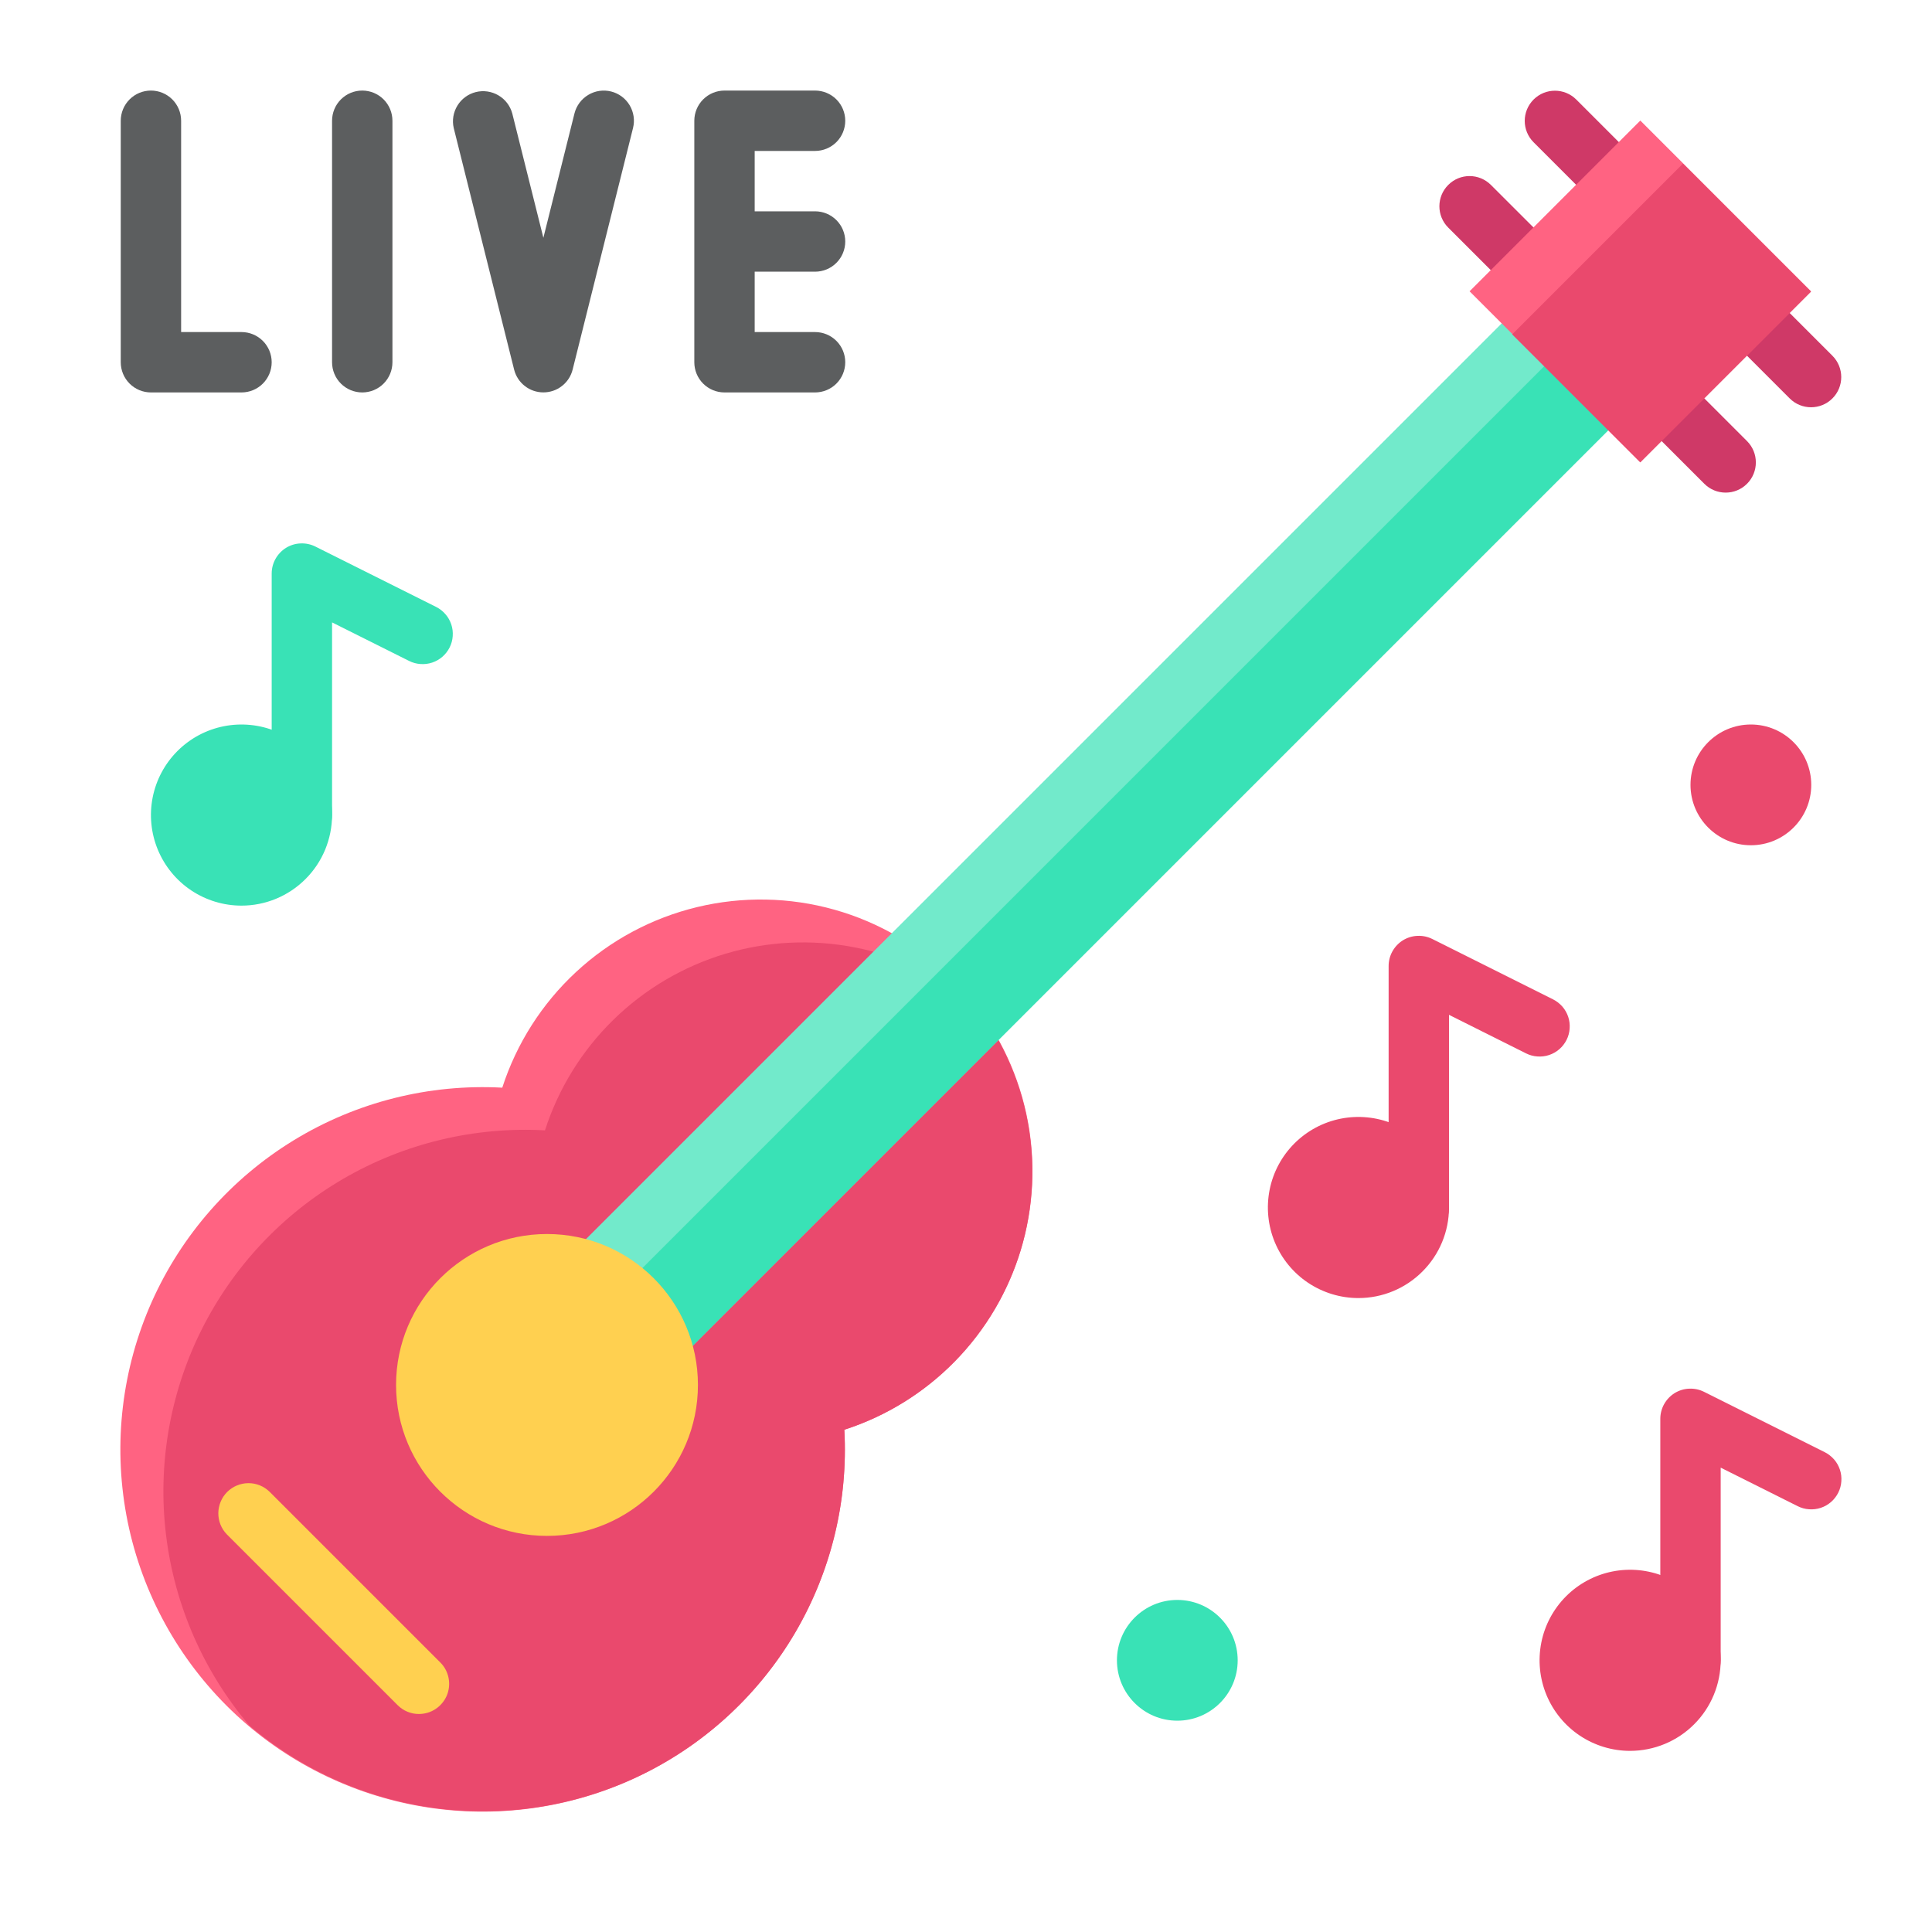 <svg width="40" height="40" viewBox="0 0 40 40" fill="none" xmlns="http://www.w3.org/2000/svg">
<path d="M35 35C34.834 35 34.675 34.934 34.558 34.817C34.441 34.7 34.375 34.541 34.375 34.375V29.375C34.375 29.268 34.402 29.164 34.454 29.071C34.506 28.978 34.581 28.899 34.671 28.843C34.762 28.787 34.865 28.755 34.972 28.751C35.078 28.746 35.184 28.768 35.28 28.816L37.78 30.066C37.853 30.103 37.918 30.154 37.972 30.215C38.026 30.277 38.067 30.349 38.093 30.427C38.119 30.505 38.129 30.587 38.123 30.669C38.118 30.751 38.096 30.831 38.059 30.905C38.022 30.978 37.971 31.044 37.91 31.097C37.847 31.151 37.776 31.192 37.698 31.218C37.62 31.244 37.538 31.254 37.456 31.248C37.374 31.243 37.294 31.221 37.22 31.184L35.625 30.386V34.375C35.625 34.541 35.559 34.7 35.442 34.817C35.325 34.934 35.166 35 35 35Z" fill="#EA496D"/>
<path d="M33.75 36.25C33.379 36.25 33.017 36.14 32.708 35.934C32.4 35.728 32.16 35.435 32.018 35.093C31.876 34.75 31.839 34.373 31.911 34.009C31.983 33.645 32.162 33.311 32.424 33.049C32.686 32.787 33.02 32.608 33.384 32.536C33.748 32.464 34.125 32.501 34.468 32.643C34.81 32.785 35.103 33.025 35.309 33.333C35.515 33.642 35.625 34.004 35.625 34.375C35.624 34.872 35.427 35.349 35.075 35.7C34.724 36.052 34.247 36.249 33.75 36.25Z" fill="#EA496D"/>
<path d="M17.481 29.601C18.398 29.305 19.223 28.778 19.877 28.072C20.532 27.365 20.994 26.503 21.22 25.566C21.445 24.63 21.427 23.651 21.166 22.724C20.904 21.797 20.41 20.952 19.729 20.271C19.047 19.59 18.203 19.095 17.276 18.834C16.349 18.573 15.37 18.555 14.434 18.78C13.497 19.006 12.634 19.468 11.928 20.123C11.222 20.777 10.695 21.603 10.399 22.519C8.883 22.437 7.378 22.816 6.082 23.608C4.787 24.399 3.762 25.565 3.143 26.951C2.525 28.337 2.341 29.879 2.617 31.372C2.893 32.864 3.616 34.238 4.689 35.312C5.762 36.385 7.136 37.107 8.629 37.383C10.122 37.659 11.663 37.475 13.049 36.857C14.436 36.238 15.601 35.213 16.393 33.918C17.184 32.622 17.564 31.117 17.481 29.601Z" fill="#FF6382"/>
<path d="M5.161 35.723C6.277 36.67 7.646 37.269 9.1 37.446C10.553 37.623 12.026 37.37 13.337 36.719C14.648 36.068 15.739 35.046 16.476 33.781C17.212 32.516 17.562 31.063 17.481 29.601C18.347 29.322 19.132 28.836 19.768 28.187C20.405 27.537 20.874 26.742 21.136 25.871C21.397 25 21.443 24.078 21.269 23.185C21.096 22.292 20.708 21.455 20.139 20.745C19.429 20.176 18.592 19.788 17.699 19.615C16.806 19.441 15.884 19.487 15.013 19.748C14.142 20.01 13.347 20.479 12.697 21.116C12.047 21.752 11.562 22.537 11.283 23.403C9.821 23.322 8.368 23.672 7.103 24.408C5.838 25.145 4.817 26.236 4.165 27.547C3.514 28.858 3.261 30.331 3.438 31.784C3.615 33.237 4.214 34.606 5.161 35.723L5.161 35.723Z" fill="#EA496D"/>
<path d="M37.054 6.481C36.81 6.237 36.414 6.237 36.17 6.481C35.926 6.725 35.926 7.121 36.17 7.365L37.054 8.249C37.298 8.493 37.694 8.493 37.938 8.249C38.182 8.005 38.182 7.609 37.938 7.365L37.054 6.481Z" fill="#CF3967"/>
<path d="M35.286 8.248C35.042 8.004 34.647 8.004 34.402 8.248C34.158 8.492 34.158 8.888 34.402 9.132L35.286 10.016C35.53 10.26 35.926 10.26 36.17 10.016C36.414 9.772 36.414 9.376 36.17 9.132L35.286 8.248Z" fill="#CF3967"/>
<path d="M32.635 2.061C32.391 1.817 31.995 1.817 31.751 2.061C31.507 2.305 31.507 2.701 31.751 2.945L32.635 3.829C32.879 4.073 33.275 4.073 33.519 3.829C33.763 3.585 33.763 3.189 33.519 2.945L32.635 2.061Z" fill="#CF3967"/>
<path d="M30.868 3.829C30.623 3.584 30.228 3.584 29.984 3.829C29.74 4.073 29.74 4.468 29.984 4.712L30.868 5.596C31.112 5.84 31.507 5.84 31.752 5.596C31.995 5.352 31.995 4.956 31.752 4.712L30.868 3.829Z" fill="#CF3967"/>
<path d="M32.087 5.699L34.296 7.909L12.089 30.116L9.88 27.906L32.087 5.699Z" fill="#72EACB"/>
<path d="M10.76 28.794L32.967 6.587L34.292 7.913L12.085 30.12L10.76 28.794Z" fill="#39E2B6"/>
<path d="M33.961 2.496L37.496 6.031L33.961 9.566L30.426 6.031L33.961 2.496Z" fill="#FF6382"/>
<path d="M31.308 6.923L34.843 3.388L37.495 6.039L33.96 9.574L31.308 6.923Z" fill="#EA496D"/>
<path d="M11.325 31.799C13.051 31.799 14.45 30.4 14.45 28.674C14.45 26.948 13.051 25.549 11.325 25.549C9.6 25.549 8.2 26.948 8.2 28.674C8.2 30.4 9.6 31.799 11.325 31.799Z" fill="#FFD050"/>
<path d="M8.674 35.486C8.592 35.487 8.511 35.471 8.435 35.439C8.359 35.408 8.29 35.361 8.232 35.303L4.697 31.768C4.582 31.65 4.519 31.492 4.52 31.328C4.522 31.164 4.587 31.006 4.703 30.89C4.819 30.774 4.976 30.709 5.141 30.707C5.305 30.706 5.463 30.77 5.58 30.884L9.116 34.42C9.204 34.507 9.263 34.618 9.287 34.74C9.311 34.861 9.299 34.986 9.252 35.101C9.204 35.215 9.124 35.312 9.021 35.381C8.919 35.45 8.798 35.486 8.674 35.486Z" fill="#FFD050"/>
<path d="M6.25 17.5C6.084 17.5 5.925 17.434 5.808 17.317C5.691 17.2 5.625 17.041 5.625 16.875V11.875C5.625 11.768 5.652 11.664 5.704 11.571C5.756 11.478 5.831 11.399 5.921 11.343C6.012 11.287 6.115 11.255 6.222 11.251C6.328 11.246 6.434 11.268 6.53 11.316L9.03 12.566C9.103 12.603 9.168 12.653 9.222 12.716C9.276 12.777 9.317 12.85 9.343 12.927C9.369 13.005 9.379 13.088 9.373 13.169C9.368 13.251 9.346 13.331 9.309 13.405C9.272 13.478 9.222 13.543 9.16 13.597C9.098 13.651 9.026 13.692 8.948 13.718C8.87 13.744 8.788 13.754 8.706 13.748C8.624 13.743 8.544 13.721 8.47 13.684L6.875 12.886V16.875C6.875 17.041 6.809 17.2 6.692 17.317C6.575 17.434 6.416 17.5 6.25 17.5Z" fill="#39E2B6"/>
<path d="M5 18.75C4.629 18.75 4.267 18.64 3.958 18.434C3.65 18.228 3.41 17.935 3.268 17.593C3.126 17.25 3.089 16.873 3.161 16.509C3.233 16.145 3.412 15.811 3.674 15.549C3.936 15.287 4.27 15.108 4.634 15.036C4.998 14.964 5.375 15.001 5.718 15.143C6.06 15.285 6.353 15.525 6.559 15.833C6.765 16.142 6.875 16.504 6.875 16.875C6.874 17.372 6.677 17.849 6.325 18.2C5.974 18.552 5.497 18.75 5 18.75Z" fill="#39E2B6"/>
<path d="M29.375 25.625C29.209 25.625 29.05 25.559 28.933 25.442C28.816 25.325 28.75 25.166 28.75 25V20C28.75 19.893 28.777 19.789 28.829 19.696C28.881 19.603 28.956 19.524 29.046 19.468C29.137 19.412 29.241 19.38 29.347 19.376C29.453 19.371 29.559 19.393 29.655 19.441L32.155 20.691C32.228 20.728 32.293 20.779 32.347 20.84C32.401 20.902 32.442 20.974 32.468 21.052C32.494 21.13 32.504 21.212 32.498 21.294C32.493 21.376 32.471 21.456 32.434 21.53C32.397 21.603 32.346 21.669 32.285 21.722C32.222 21.776 32.151 21.817 32.073 21.843C31.995 21.869 31.913 21.879 31.831 21.873C31.749 21.868 31.669 21.846 31.595 21.809L30 21.011V25C30 25.166 29.934 25.325 29.817 25.442C29.7 25.559 29.541 25.625 29.375 25.625Z" fill="#EA496D"/>
<path d="M28.125 26.875C27.754 26.875 27.392 26.765 27.083 26.559C26.775 26.353 26.535 26.06 26.393 25.718C26.251 25.375 26.214 24.998 26.286 24.634C26.358 24.27 26.537 23.936 26.799 23.674C27.061 23.412 27.395 23.233 27.759 23.161C28.123 23.089 28.5 23.126 28.843 23.268C29.185 23.41 29.478 23.65 29.684 23.958C29.89 24.267 30 24.629 30 25C30 25.497 29.802 25.974 29.45 26.325C29.099 26.677 28.622 26.875 28.125 26.875Z" fill="#EA496D"/>
<path d="M24.375 35.625C25.065 35.625 25.625 35.065 25.625 34.375C25.625 33.685 25.065 33.125 24.375 33.125C23.685 33.125 23.125 33.685 23.125 34.375C23.125 35.065 23.685 35.625 24.375 35.625Z" fill="#39E2B6"/>
<path d="M36.25 17.5C36.94 17.5 37.5 16.94 37.5 16.25C37.5 15.56 36.94 15 36.25 15C35.56 15 35 15.56 35 16.25C35 16.94 35.56 17.5 36.25 17.5Z" fill="#EA496D"/>
<path d="M5 6.875H3.75V2.5C3.75 2.334 3.684 2.175 3.567 2.058C3.45 1.941 3.291 1.875 3.125 1.875C2.959 1.875 2.8 1.941 2.683 2.058C2.566 2.175 2.5 2.334 2.5 2.5V7.5C2.5 7.666 2.566 7.825 2.683 7.942C2.8 8.059 2.959 8.125 3.125 8.125H5C5.166 8.125 5.325 8.059 5.442 7.942C5.559 7.825 5.625 7.666 5.625 7.5C5.625 7.334 5.559 7.175 5.442 7.058C5.325 6.941 5.166 6.875 5 6.875Z" fill="#5C5E5F"/>
<path d="M7.5 1.875C7.334 1.875 7.175 1.941 7.058 2.058C6.941 2.175 6.875 2.334 6.875 2.5V7.5C6.875 7.666 6.941 7.825 7.058 7.942C7.175 8.059 7.334 8.125 7.5 8.125C7.666 8.125 7.825 8.059 7.942 7.942C8.059 7.825 8.125 7.666 8.125 7.5V2.5C8.125 2.334 8.059 2.175 7.942 2.058C7.825 1.941 7.666 1.875 7.5 1.875Z" fill="#5C5E5F"/>
<path d="M12.652 1.894C12.491 1.854 12.321 1.879 12.179 1.965C12.037 2.05 11.934 2.188 11.894 2.348L11.25 4.923L10.606 2.349C10.563 2.191 10.46 2.056 10.319 1.974C10.178 1.891 10.01 1.867 9.852 1.906C9.693 1.946 9.556 2.046 9.471 2.185C9.385 2.325 9.357 2.492 9.394 2.651L10.644 7.651C10.678 7.787 10.756 7.907 10.866 7.992C10.975 8.078 11.111 8.124 11.25 8.124C11.389 8.124 11.525 8.078 11.634 7.992C11.744 7.907 11.822 7.787 11.856 7.651L13.106 2.651C13.146 2.491 13.121 2.321 13.036 2.179C12.951 2.036 12.812 1.934 12.652 1.894Z" fill="#5C5E5F"/>
<path d="M16.875 5.625C17.041 5.625 17.2 5.559 17.317 5.442C17.434 5.325 17.5 5.166 17.5 5C17.5 4.834 17.434 4.675 17.317 4.558C17.2 4.441 17.041 4.375 16.875 4.375H15.625V3.125H16.875C17.041 3.125 17.2 3.059 17.317 2.942C17.434 2.825 17.5 2.666 17.5 2.5C17.5 2.334 17.434 2.175 17.317 2.058C17.2 1.941 17.041 1.875 16.875 1.875H15C14.834 1.875 14.675 1.941 14.558 2.058C14.441 2.175 14.375 2.334 14.375 2.5V7.5C14.375 7.666 14.441 7.825 14.558 7.942C14.675 8.059 14.834 8.125 15 8.125H16.875C17.041 8.125 17.2 8.059 17.317 7.942C17.434 7.825 17.5 7.666 17.5 7.5C17.5 7.334 17.434 7.175 17.317 7.058C17.2 6.941 17.041 6.875 16.875 6.875H15.625V5.625H16.875Z" fill="#5C5E5F"/>
</svg>
